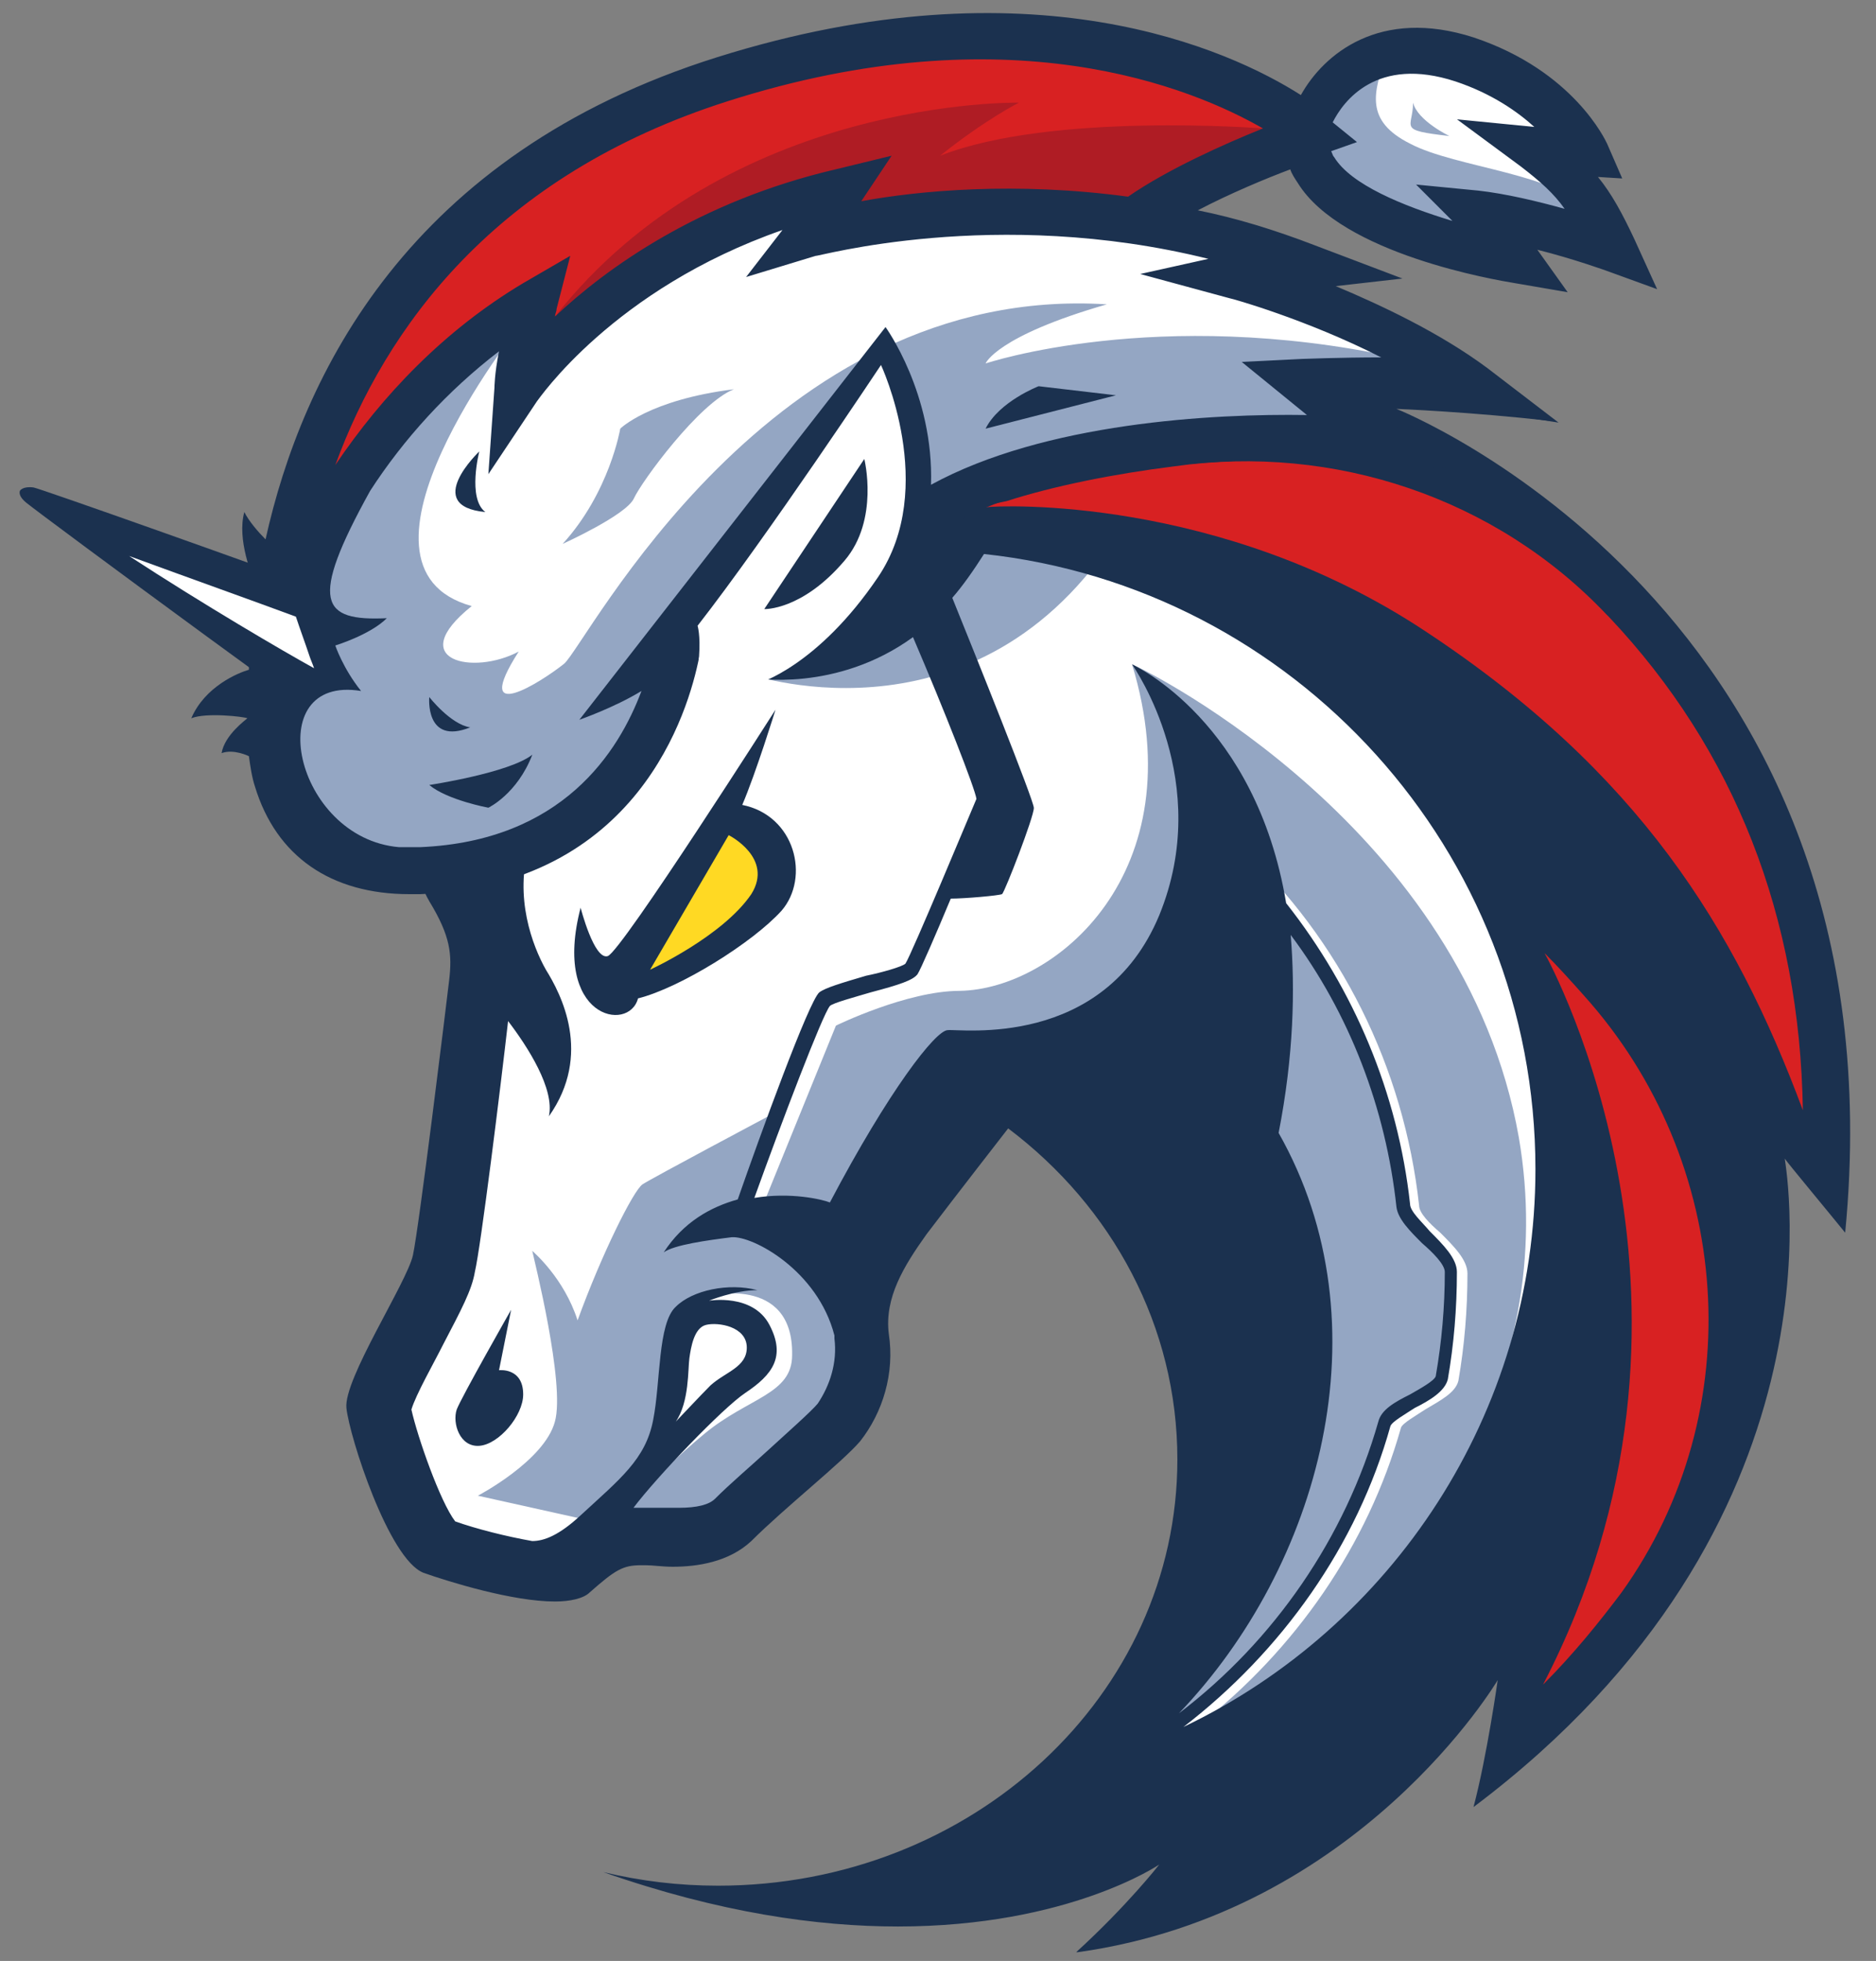 <svg width="67" height="70" viewBox="0 0 67 70" fill="none" xmlns="http://www.w3.org/2000/svg">
<rect x="0" y="0" width="67" height="70" fill="#808080" stroke="none"/>
<path d="M16.257 42.061L17.984 29.057L2.984 18.643L16.689 23.283L19.927 18.319L31.743 10.981L57.805 25.334L59.154 47.241L47.553 63.374L38.38 64.777L43.129 56.09V47.726L39.675 41.197L36.168 38.877L30.772 44.435V50.316L26.563 54.255L21.221 54.903L18.847 56.252L14.962 55.011L13.344 49.183L16.257 45.082V42.061Z" fill="white"/>
<path d="M40.215 18.535C37.355 17.941 34.225 18.103 34.225 18.103C34.225 18.103 33.2 22.852 26.833 24.093C26.887 24.093 35.251 26.952 40.215 18.535Z" fill="#94A6C3"/>
<path d="M42.805 61.594C46.258 58.896 48.848 55.173 50.035 50.964C50.089 50.802 50.575 50.532 50.898 50.316C51.438 49.993 51.977 49.723 52.085 49.291C52.301 48.05 52.409 46.755 52.409 45.46C52.409 44.974 51.924 44.489 51.438 44.003C51.06 43.68 50.682 43.302 50.682 43.032C50.143 38.122 47.877 33.535 44.261 30.19L43.884 30.568C47.391 33.859 49.657 38.338 50.143 43.086C50.197 43.518 50.629 43.949 51.06 44.381C51.438 44.705 51.87 45.19 51.87 45.406C51.87 46.647 51.762 47.888 51.546 49.129C51.492 49.345 51.006 49.561 50.629 49.777C50.089 50.047 49.603 50.316 49.495 50.748C48.2 55.335 45.233 59.328 41.294 61.917C41.995 60.407 44.208 55.496 45.395 53.014L45.179 45.028L38.326 38.392L34.441 38.931L30.178 45.838C30.178 45.838 32.175 48.374 29.369 51.342C26.617 54.255 24.459 54.903 24.459 54.903L22.462 53.824C23.056 53.068 24.243 51.935 25.16 51.18C26.725 49.885 28.29 49.777 28.29 48.374C28.344 45.46 25.214 46.27 25.214 46.27L24.081 47.349L23.595 51.342L21.221 54.309L20.951 54.255L17.067 53.392C17.067 53.392 19.441 52.151 19.818 50.748C20.196 49.399 19.063 44.92 19.009 44.651C19.063 44.705 20.142 45.622 20.628 47.133C21.491 44.759 22.624 42.492 22.948 42.277C23.272 42.061 27.642 39.74 27.642 39.74L26.185 43.572L27.265 42.978L29.855 36.611C29.855 36.611 32.391 35.37 34.279 35.37C37.679 35.316 42.697 31.161 40.43 23.715C41.078 23.985 52.301 29.596 54.244 40.604C55.701 49.075 50.898 57.007 42.805 61.594Z" fill="#94A6C3"/>
<path d="M29.963 19.722C31.204 18.265 30.718 16.107 30.718 16.107L27.103 21.449C27.049 21.449 28.398 21.503 29.963 19.722Z" fill="#1B314F"/>
<path d="M17.822 48.913L18.254 46.755C18.254 46.755 16.473 49.885 16.311 50.316C16.149 50.802 16.419 51.665 17.121 51.611C17.822 51.557 18.685 50.532 18.685 49.777C18.685 48.806 17.822 48.913 17.822 48.913Z" fill="#1B314F"/>
<path d="M49.873 14.596C49.873 14.596 52.571 14.704 55.377 15.028C49.064 10.063 43.075 8.607 38.218 8.607C31.527 8.607 26.995 11.358 26.725 11.52L28.83 8.175C28.83 8.175 20.412 7.366 17.444 16.269C16.689 14.38 15.988 11.628 15.988 11.628C15.988 11.628 11.617 15.459 13.667 21.826C8.649 19.992 1.473 17.456 1.203 17.402C0.825 17.348 0.717 17.51 0.717 17.51C0.717 17.51 0.609 17.672 0.933 17.941C1.527 18.427 12.858 26.791 15.34 28.409C14.8 30.352 14.8 31.269 15.34 32.186C16.095 33.427 16.149 34.075 16.041 34.992C15.934 35.91 14.962 43.841 14.746 44.813C14.531 45.784 12.264 49.237 12.372 50.262C12.48 51.288 13.883 55.658 15.124 56.144C16.041 56.468 18.308 57.169 19.819 57.169C20.358 57.169 20.844 57.061 21.06 56.845C21.977 56.036 22.247 55.874 22.894 55.874C22.948 55.874 23.002 55.874 23.056 55.874C23.326 55.874 23.65 55.928 24.027 55.928C24.891 55.928 26.024 55.766 26.833 55.011C28.02 53.824 30.071 52.205 30.718 51.45C31.527 50.424 31.959 49.021 31.743 47.618C31.581 46.324 32.283 45.19 33.092 44.057C34.117 42.708 36.006 40.28 36.006 40.28C39.729 43.086 42.049 47.349 42.049 52.097C42.049 60.515 34.711 67.313 25.646 67.313C24.243 67.313 22.894 67.151 21.545 66.828C25.7 68.285 29.207 68.77 32.067 68.77C38.164 68.77 41.402 66.558 41.402 66.558C41.402 66.558 40.269 68.015 38.434 69.688C38.488 69.688 38.488 69.688 38.488 69.688C48.578 68.285 53.489 59.975 53.489 59.975C53.489 59.975 53.111 62.673 52.625 64.507C66.061 54.417 63.795 41.791 63.741 41.359C63.849 41.521 65.198 43.14 65.899 44.003C68.057 21.772 49.873 14.596 49.873 14.596ZM29.207 50.101C28.991 50.37 28.074 51.18 27.427 51.773C26.779 52.367 26.078 52.96 25.538 53.5C25.322 53.716 24.891 53.824 24.243 53.824C24.027 53.824 23.811 53.824 23.65 53.824C23.542 53.824 23.434 53.824 23.326 53.824C23.218 53.824 23.164 53.824 23.11 53.824C22.948 53.824 22.786 53.824 22.624 53.824C23.434 52.745 25.808 50.262 26.617 49.723C27.589 49.075 28.074 48.428 27.481 47.295C26.887 46.161 25.322 46.431 25.322 46.431C25.322 46.431 26.24 46.054 27.049 46.054C26.024 45.784 24.729 46.054 24.135 46.647C23.488 47.241 23.596 49.345 23.326 50.694C23.056 52.097 22.139 52.798 20.736 54.093C19.98 54.795 19.441 55.011 19.009 55.011C18.092 54.849 17.013 54.579 16.257 54.309C15.718 53.608 14.908 51.288 14.693 50.316C14.854 49.777 15.502 48.644 15.826 47.996C16.473 46.755 16.851 46.054 16.959 45.406C17.175 44.489 17.876 38.823 18.146 36.449C18.847 37.366 19.819 38.877 19.603 39.849C21.168 37.636 20.034 35.478 19.495 34.614C19.009 33.751 18.362 32.025 18.901 30.19C19.441 28.355 21.383 23.283 21.383 23.283C21.383 23.283 22.031 24.416 22.948 24.201C23.865 23.985 31.258 12.869 31.258 12.869C31.258 12.869 33.254 17.24 31.15 20.424C28.991 23.607 26.887 24.201 26.887 24.201C26.887 24.201 29.855 24.74 32.607 22.744C33.74 25.388 34.819 28.14 34.873 28.517C34.711 28.895 32.553 34.075 32.337 34.399C32.229 34.507 31.474 34.722 30.934 34.83C30.017 35.1 29.477 35.262 29.261 35.424C28.884 35.748 27.157 40.496 26.348 42.816C25.376 43.086 24.405 43.626 23.704 44.705C24.081 44.435 25.268 44.273 26.132 44.165C26.887 44.111 29.207 45.352 29.801 47.672C29.801 47.726 29.801 47.726 29.801 47.78C29.909 48.644 29.639 49.453 29.207 50.101ZM24.135 50.748C24.621 50.047 24.567 48.859 24.621 48.482C24.675 48.104 24.783 47.403 25.214 47.295C25.646 47.187 26.671 47.349 26.671 48.104C26.671 48.806 25.916 48.967 25.376 49.453C24.999 49.831 24.243 50.64 24.135 50.748ZM45.665 40.442C46.204 37.69 46.258 35.316 46.096 33.373C48.201 36.179 49.496 39.579 49.873 43.086C49.927 43.518 50.359 43.949 50.791 44.381C51.168 44.705 51.6 45.136 51.6 45.406C51.6 46.647 51.492 47.888 51.276 49.129C51.222 49.291 50.737 49.561 50.359 49.777C49.819 50.047 49.334 50.316 49.226 50.748C48.039 54.903 45.503 58.572 42.103 61.162C47.121 55.928 49.55 47.295 45.665 40.442ZM42.265 61.648C45.773 58.95 48.47 55.173 49.657 50.91C49.711 50.748 50.197 50.478 50.521 50.262C51.06 49.993 51.6 49.669 51.708 49.237C51.924 47.996 52.032 46.701 52.032 45.406C52.032 44.921 51.546 44.435 51.06 43.949C50.791 43.626 50.359 43.248 50.359 42.978C49.927 39.039 48.362 35.316 45.934 32.24C44.855 25.765 40.538 23.769 40.431 23.715C40.538 23.877 43.344 27.924 41.402 32.672C39.405 37.474 34.279 36.719 33.848 36.773C33.416 36.773 31.743 38.931 29.639 42.924C29.369 42.816 28.236 42.546 26.941 42.762C27.912 40.064 29.369 36.233 29.639 35.91C29.747 35.801 30.556 35.586 31.096 35.424C32.121 35.154 32.607 34.992 32.769 34.776C32.877 34.614 33.416 33.373 33.956 32.078C34.441 32.078 35.682 31.971 35.79 31.916C35.898 31.809 36.923 29.165 36.923 28.841C36.923 28.571 34.819 23.337 34.01 21.341C34.387 20.909 34.765 20.369 35.143 19.776C46.204 20.963 54.837 30.352 54.837 41.737C54.837 50.478 49.711 58.086 42.265 61.648Z" fill="#1B314F"/>
<path d="M27.912 32.51C28.938 31.323 28.398 29.111 26.509 28.733C26.995 27.6 27.697 25.334 27.697 25.334C27.697 25.334 22.193 33.967 21.707 34.129C21.221 34.291 20.736 32.402 20.736 32.402C19.711 36.341 22.462 36.881 22.786 35.64C24.297 35.262 26.887 33.643 27.912 32.51Z" fill="#1B314F"/>
<path d="M23.218 34.615L26.024 29.812C26.024 29.812 27.643 30.622 26.833 31.917C25.808 33.428 23.218 34.615 23.218 34.615Z" fill="#FFD923"/>
<path d="M57.913 56.846C57.103 57.925 56.186 59.058 55.107 60.137C62.068 46.755 55.431 34.507 55.161 34.021C55.647 34.507 56.132 35.046 56.564 35.532C61.906 41.467 62.553 50.37 57.913 56.846Z" fill="#D82122"/>
<path d="M64.388 39.633C61.96 33.104 58.506 27.546 50.898 22.528C43.56 17.672 35.682 18.049 35.25 18.104C35.196 18.104 35.142 18.104 35.142 18.104C35.412 17.995 35.682 17.942 35.952 17.888C37.625 17.348 39.783 16.916 41.941 16.646C47.661 15.837 53.434 17.78 57.373 21.934C57.427 21.988 57.427 21.988 57.481 22.042C61.96 26.791 64.28 32.726 64.388 39.633Z" fill="#D82122"/>
<path d="M49.172 12.924C41.132 11.413 35.952 12.168 32.229 13.571C32.121 13.139 31.743 12.276 31.419 11.575C30.286 12.924 29.099 14.542 28.344 15.568C26.293 16.971 25.43 18.319 25.43 18.319C26.617 14.273 30.07 11.251 34.279 10.495C35.466 10.28 36.761 10.172 38.164 10.172C41.887 10.226 45.61 11.143 49.172 12.924Z" fill="#D82122"/>
<path d="M19.441 23.284C13.127 23.068 15.232 15.729 15.34 15.298C15.34 15.352 15.771 21.071 19.441 23.284Z" fill="#D82122"/>
<path d="M25.646 10.064C20.79 12.977 21.761 19.938 21.761 19.938C17.12 12.87 25.268 10.226 25.646 10.064Z" fill="#D82122"/>
<path d="M17.66 25.226C17.984 25.495 18.308 25.981 17.93 26.683C17.714 27.06 17.39 27.006 16.905 26.791C16.257 26.467 12.372 24.201 8.865 21.88C12.858 23.283 16.905 24.794 17.552 25.118C17.552 25.118 17.606 25.172 17.66 25.226Z" fill="white"/>
<path d="M10.73 18.82C10.73 18.82 12.787 6.425 25.726 2.691C38.664 -1.044 46.027 4.044 46.027 4.044L41.858 7.995L30.598 7.833L28.216 8.699L29.569 6.696L20.799 11.297L17.984 14.707L18.038 11.297L15.277 14.111L10.73 18.82Z" fill="#D82122"/>
<path d="M45.106 4.585C45.106 4.585 37.581 3.99 33.575 5.559C35.199 4.26 36.39 3.665 36.39 3.665C36.39 3.665 25.996 3.449 19.825 11.297C21.449 10.864 23.993 8.753 23.993 8.753L29.623 6.696L28.974 8.645L36.228 7.508L40.721 7.941L45.106 4.585Z" fill="#AF1C24"/>
<path d="M46.568 9.348L38.339 7.508L29.298 8.157L29.569 6.696L22.044 10.322L18.958 12.758L19.067 10.701C19.067 10.701 11.108 16.817 12.678 23.096C14.194 29.375 21.178 26.019 21.178 26.019L28.757 17.521L52.036 13.029L45.377 10.106L46.568 9.348Z" fill="white"/>
<path d="M56.854 8.265L55.717 4.422L52.739 1.824C52.739 1.824 48.463 1.5 47.488 3.015L46.406 5.018L48.842 7.778L53.714 9.348L53.389 7.778L56.854 8.265Z" fill="white"/>
<path d="M35.199 12.975C35.199 12.975 35.578 12 39.53 10.864C27.458 10.106 20.961 22.988 20.149 23.692C19.337 24.341 16.793 25.965 18.525 23.259C16.901 24.125 14.411 23.583 16.847 21.635C11.758 20.227 18.525 11.675 18.525 11.675L14.79 13.786L10.459 20.011L9.376 26.127L10.838 29.97L14.357 31.377L19.554 29.97L22.802 26.885L24.047 23.421L27.133 21.689L33.846 17.792L39.259 16.114L47.813 15.573L47.38 14.219C47.38 14.219 48.733 13.516 49.87 12.758C41.317 10.918 35.199 12.975 35.199 12.975Z" fill="#94A6C3"/>
<path d="M56.691 7.562C55.771 6.209 51.981 5.992 50.357 5.126C48.733 4.314 49.058 3.286 49.491 2.041L47.434 3.124L46.297 4.531L48.463 7.4L53.93 9.456L53.118 7.345C53.227 7.4 57.612 8.915 56.691 7.562Z" fill="#94A6C3"/>
<path d="M51.765 4.856C51.765 4.856 50.628 4.314 50.466 3.665C50.466 4.585 49.87 4.639 51.765 4.856Z" fill="#94A6C3"/>
<path d="M22.639 17.792C22.91 17.196 24.967 14.382 26.212 13.895C23.181 14.273 22.152 15.302 22.152 15.302C22.152 15.302 21.773 17.575 20.095 19.415C20.095 19.415 22.369 18.387 22.639 17.792Z" fill="#94A6C3"/>
<path d="M35.199 15.302L39.855 14.111L37.094 13.787C37.094 13.787 35.686 14.328 35.199 15.302Z" fill="#1B314F"/>
<path d="M16.793 25.965C16.089 25.857 15.331 24.882 15.331 24.882C15.331 24.882 15.169 26.614 16.793 25.965Z" fill="#1B314F"/>
<path d="M17.442 28.833C17.442 28.833 18.471 28.346 19.012 26.939C18.2 27.589 15.331 28.022 15.331 28.022C15.981 28.563 17.442 28.833 17.442 28.833Z" fill="#1B314F"/>
<path d="M59.182 10.322L58.37 8.536C57.937 7.616 57.558 6.912 57.07 6.317L57.937 6.371L57.395 5.126C57.341 5.018 56.204 2.528 52.631 1.337C49.275 0.255 47.272 1.933 46.46 3.394C43.915 1.77 36.823 -1.477 25.617 2.041C14.573 5.505 10.784 13.408 9.484 19.253C9.214 18.983 8.889 18.604 8.726 18.279C8.456 19.253 8.997 20.552 9.159 20.985C8.997 22.122 8.889 23.096 8.889 23.908C8.51 24.016 7.319 24.503 6.832 25.64C7.373 25.424 8.726 25.586 8.835 25.64C8.781 25.694 8.023 26.235 7.914 26.885C8.347 26.723 8.889 26.993 8.889 26.993C8.943 27.372 8.997 27.751 9.105 28.076C9.863 30.566 11.812 31.919 14.627 31.919C14.736 31.919 14.898 31.919 15.006 31.919C22.802 31.594 24.588 25.369 24.967 23.475C25.725 23.204 27.241 22.609 29.407 21.472C30.489 21.202 31.572 20.931 32.492 20.606C32.655 20.173 32.817 19.794 32.925 19.361C33.088 19.253 33.196 19.199 33.358 19.091C38.502 15.681 48.95 16.493 49.058 16.493L51.657 16.709L48.842 14.382C50.032 14.382 51.44 14.436 52.523 14.598L55.663 15.085L53.118 13.137C51.44 11.892 49.383 10.918 47.705 10.214L50.087 9.943L46.947 8.753C45.539 8.211 44.132 7.778 42.778 7.508C43.915 6.912 45.214 6.371 46.081 6.046C46.135 6.209 46.243 6.371 46.351 6.534C47.921 9.077 53.443 9.998 54.093 10.106L55.988 10.431L54.905 8.915C56.204 9.24 57.395 9.673 57.395 9.673L59.182 10.322ZM43.157 9.24L40.721 9.781L43.915 10.647C43.969 10.647 46.676 11.405 49.329 12.758C47.867 12.758 46.568 12.812 46.514 12.812L44.348 12.92L46.676 14.815C43.32 14.761 37.31 15.085 33.25 17.305C33.358 14.057 31.626 11.675 31.626 11.675L20.691 25.694C20.691 25.694 21.936 25.261 22.91 24.666C22.098 26.831 20.095 30.024 15.006 30.241C14.736 30.241 14.465 30.241 14.248 30.241C10.513 29.916 9.268 24.07 12.895 24.666C12.245 23.854 11.975 23.042 11.975 23.042C11.975 23.042 13.22 22.663 13.815 22.068C11.487 22.176 11 21.526 13.22 17.521C14.411 15.681 15.981 13.949 17.821 12.541C17.659 13.353 17.659 13.841 17.659 13.841L17.442 16.926L19.175 14.328C19.229 14.274 21.882 10.322 27.945 8.211L26.646 9.889L29.136 9.132C29.136 9.186 35.524 7.345 43.157 9.24ZM40.288 7.021C36.282 6.479 32.817 6.804 30.76 7.183L31.843 5.559L29.84 6.046C24.967 7.183 21.665 9.565 19.824 11.297C19.824 11.188 19.878 11.134 19.878 11.026L20.366 9.132L18.688 10.106C15.872 11.784 13.653 14.111 11.975 16.601C13.761 11.73 17.659 6.263 25.996 3.611C36.011 0.417 42.562 3.124 45.106 4.585C43.753 5.126 41.696 6.046 40.288 7.021ZM52.794 6.804L50.574 6.588L51.873 7.887C50.087 7.345 48.246 6.588 47.651 5.613C47.596 5.559 47.596 5.505 47.542 5.397L48.463 5.072L47.596 4.368C47.975 3.611 49.166 1.987 51.981 2.907C53.281 3.34 54.201 3.99 54.797 4.531L52.036 4.26L54.309 5.938C55.013 6.479 55.5 6.912 55.879 7.454C54.905 7.183 53.768 6.912 52.794 6.804Z" fill="#1B314F"/>
<path d="M17.334 18.279C16.685 17.792 17.118 16.114 17.118 16.114C17.118 16.114 15.06 18.062 17.334 18.279Z" fill="#1B314F"/>
<path d="M27.078 24.395C27.078 24.395 29.19 23.8 31.355 20.606C33.521 17.413 31.464 13.029 31.464 13.029C31.464 13.029 27.403 19.145 24.913 22.338C24.913 22.338 25.021 22.663 24.967 23.421C24.859 24.179 25.671 24.828 25.671 24.828L27.078 24.395ZM30.868 16.384C30.868 16.384 31.41 18.549 30.164 20.011C28.648 21.797 27.295 21.743 27.295 21.743L30.868 16.384Z" fill="white"/>
<path d="M11.054 23.421C10.892 22.934 10.729 22.501 10.567 22.013C9.105 21.472 6.832 20.66 4.612 19.848C7.265 21.58 10.134 23.258 11.217 23.854C11.163 23.691 11.108 23.583 11.054 23.421Z" fill="white"/>
</svg>
